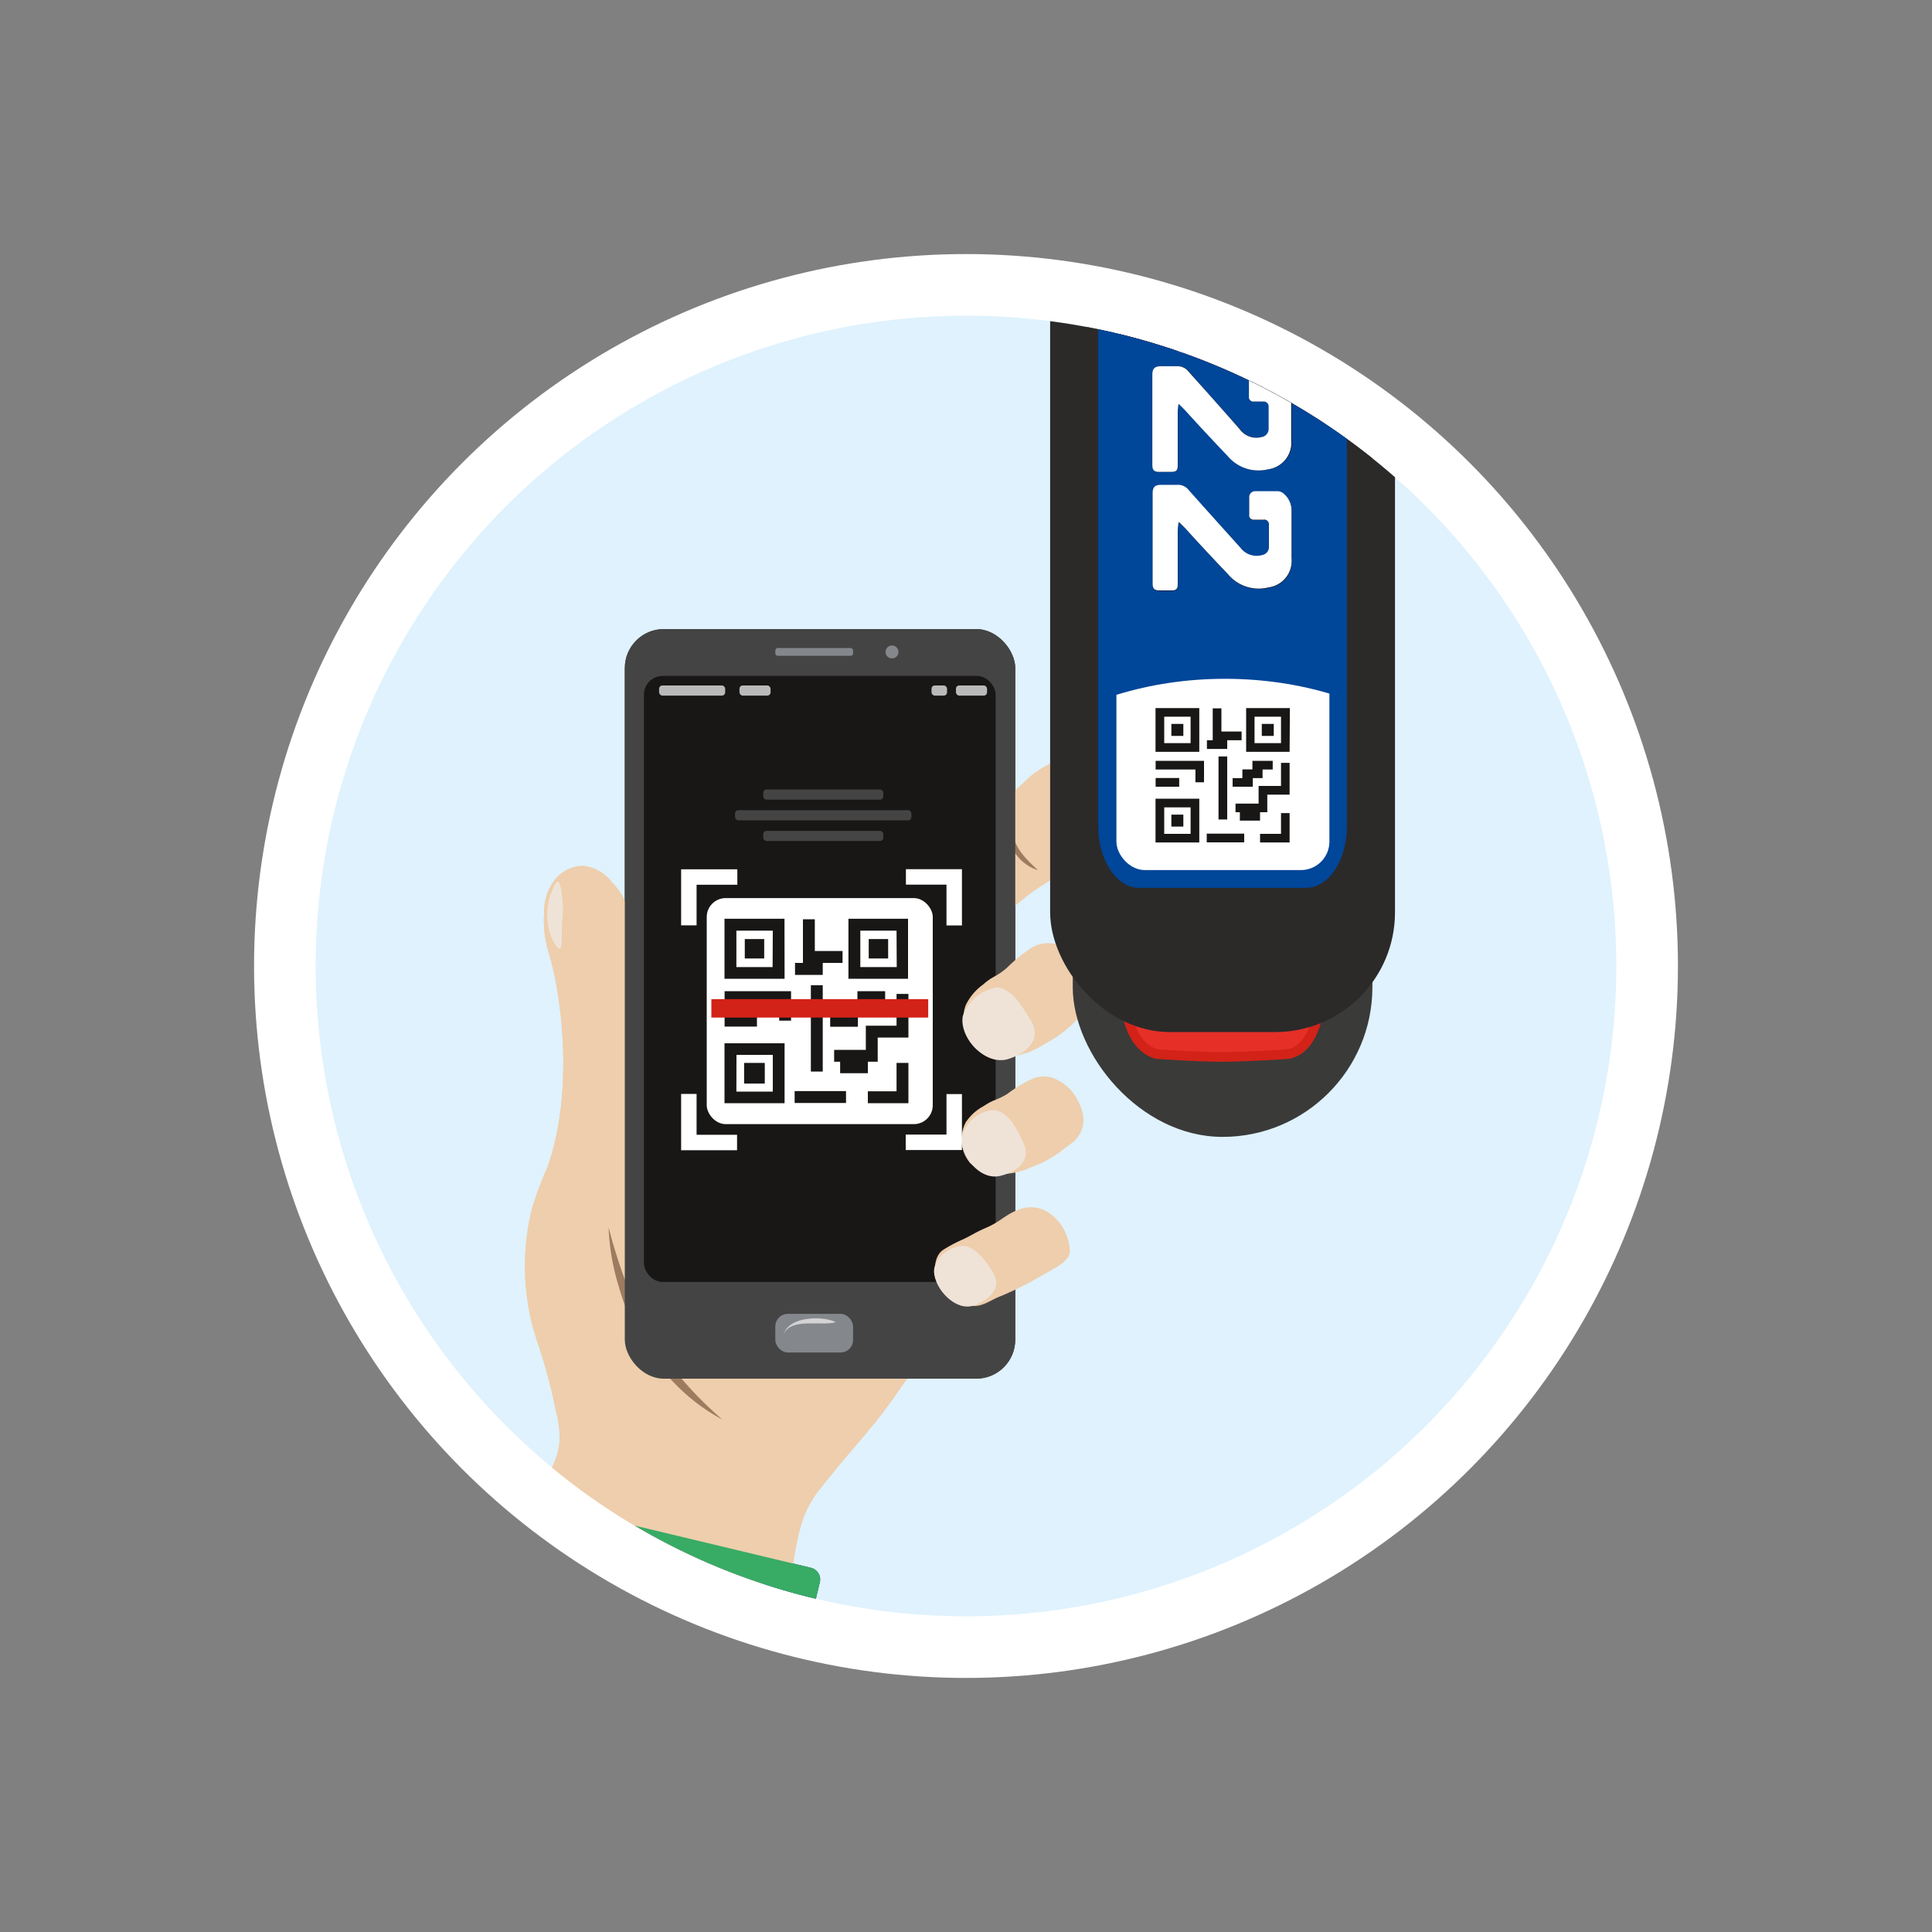 <svg id="Ebene_1" data-name="Ebene 1" xmlns="http://www.w3.org/2000/svg" xmlns:xlink="http://www.w3.org/1999/xlink" viewBox="0 0 200 200"><rect x="0" y="0" width="200" height="200" fill="#808080" stroke="none"/><defs><style>.cls-1,.cls-21{fill:none;}.cls-2{fill:#fff;}.cls-3{fill:#dff2fd;}.cls-4{clip-path:url(#clip-path);}.cls-5{fill:#4680b5;}.cls-6{fill:#eeceac;}.cls-7{fill:#9e7b5f;}.cls-8{fill:#444;}.cls-9{fill:#023364;}.cls-10{fill:#84888d;}.cls-11{fill:#343434;}.cls-12{fill:#aed5ab;}.cls-13{fill:#38ab65;}.cls-14{fill:#181716;}.cls-15{fill:#efe3d8;}.cls-16{fill:#bababb;}.cls-17{fill:#d4d3d3;}.cls-18{fill:#d32218;}.cls-19{fill:#3a3a39;}.cls-20{fill:#e63027;}.cls-21{stroke:#d32218;stroke-miterlimit:10;}.cls-22{fill:#2b2a29;}.cls-23{fill:#004699;}.cls-24{clip-path:url(#clip-path-2);}</style><clipPath id="clip-path"><circle class="cls-1" cx="100" cy="100" r="67.32"/></clipPath><clipPath id="clip-path-2"><ellipse class="cls-1" cx="126.81" cy="90.95" rx="28.58" ry="20.68"/></clipPath></defs><title>02_Rental</title><circle class="cls-2" cx="100" cy="100" r="73.7"/><circle class="cls-3" cx="100" cy="100" r="67.32"/><g class="cls-4"><rect class="cls-5" x="58.97" y="157.89" width="12.59" height="31.05" rx="1.39" transform="translate(-118.58 196.48) rotate(-76.53)"/><path class="cls-6" d="M55.78,156.11c.5-3.3,1.83-4.29,2.12-6.64a9.63,9.63,0,0,0-.34-3.35c-1.31-6.45-2.28-7.26-2.88-11A24.63,24.63,0,0,1,55.1,125a37.45,37.45,0,0,1,1.57-4.17c2.84-8,1.39-18.17.14-22.17a11.51,11.51,0,0,1-.48-4.18A5.43,5.43,0,0,1,57.49,91a3.93,3.93,0,0,1,2.87-1.37,4.42,4.42,0,0,1,3,1.72c1.07,1.09,1.43,2.07,2.33,4.1a48.88,48.88,0,0,0,2.12,4.52c1.81,2.84,4.67,3.1,7.19,4.44,2.7,1.44,2.65,2.86,7.73,11.5,5.83,9.92,9.92,16.86,12.93,18.68a3.69,3.69,0,0,1,1.85,2.12,4.16,4.16,0,0,1-.68,2.81,7.63,7.63,0,0,1-1.78,2.12c-2,1.66-1.6,2.31-5.82,7.25-.86,1-2.58,3-4.31,5.2A11.11,11.11,0,0,0,83.22,157a14.83,14.83,0,0,0-.62,2.18c-.49,2.15-.46,2.88-.61,3.29-1.39,3.71-25.79.77-26.35-5A6.13,6.13,0,0,1,55.78,156.11Z"/><path class="cls-7" d="M63,127.06c1.06,1.85,1.89,3.61,2.76,5.31s1.72,3.35,2.65,4.95,1.91,3.16,3,4.73l3.4,4.88A13.52,13.52,0,0,1,69.21,144a17.85,17.85,0,0,1-4-4.85A18.72,18.72,0,0,1,63,133.3,15.25,15.25,0,0,1,63,127.06Z"/><path class="cls-6" d="M102.6,84.09,106,81a8.76,8.76,0,0,1,2-1.55,5.45,5.45,0,0,1,3.55-.78,5,5,0,0,1,2.4,1.11,4.75,4.75,0,0,1,1.15,1.41,5.24,5.24,0,0,1-.14,4.49,9.44,9.44,0,0,1-1.91,2,34.91,34.91,0,0,1-2.88,2.4C108,91.7,107.76,91.59,106,93c-1.39,1.09-1.4,1.28-2.65,2.21-1.89,1.41-3.13,2.33-3.68,2.06C99,96.87,99,94.35,102.6,84.09Z"/><path class="cls-7" d="M107.44,90.07a2.56,2.56,0,0,1-1.61-.24,3.19,3.19,0,0,1-1.22-1.06,2.54,2.54,0,0,1,0-3.14l.86,1.16c.24.33.45.62.66.93s.42.63.63,1A8.55,8.55,0,0,1,107.44,90.07Z"/><rect class="cls-8" x="64.68" y="65.12" width="40.42" height="77.6" rx="4.04"/><rect class="cls-9" x="60.74" y="148.47" width="13.27" height="33.39" rx="1.24" transform="translate(-108.94 192.2) rotate(-76.53)"/><rect class="cls-2" x="66.73" y="69.97" width="36.41" height="62.74" rx="3.03"/><rect class="cls-10" x="80.26" y="67.08" width="8.05" height="0.81" rx="0.26"/><rect class="cls-10" x="80.26" y="136.01" width="8.05" height="4" rx="1.3"/><circle class="cls-10" cx="92.34" cy="67.49" r="0.67"/><path class="cls-11" d="M76.05,92.87h2.64V90.23H76.05Z"/><path class="cls-11" d="M91.3,92.87h2.64V90.23H91.3Z"/><rect class="cls-12" x="58.97" y="157.89" width="12.59" height="31.05" rx="1.39" transform="translate(-118.58 196.48) rotate(-76.53)"/><path class="cls-6" d="M55.78,156.11c.5-3.3,1.83-4.29,2.12-6.64a9.63,9.63,0,0,0-.34-3.35c-1.31-6.45-2.28-7.26-2.88-11A24.63,24.63,0,0,1,55.1,125a37.45,37.45,0,0,1,1.57-4.17c2.84-8,1.39-18.17.14-22.17a11.51,11.51,0,0,1-.48-4.18A5.43,5.43,0,0,1,57.49,91a3.93,3.93,0,0,1,2.87-1.37,4.42,4.42,0,0,1,3,1.72c1.07,1.09,1.43,2.07,2.33,4.1a48.88,48.88,0,0,0,2.12,4.52c1.81,2.84,4.67,3.1,7.19,4.44,2.7,1.44,2.65,2.86,7.73,11.5,5.83,9.92,9.92,16.86,12.93,18.68a3.69,3.69,0,0,1,1.85,2.12,4.16,4.16,0,0,1-.68,2.81,7.63,7.63,0,0,1-1.78,2.12c-2,1.66-1.6,2.31-5.82,7.25-.86,1-2.58,3-4.31,5.2A11.11,11.11,0,0,0,83.22,157a14.83,14.83,0,0,0-.62,2.18c-.49,2.15-.46,2.88-.61,3.29-1.39,3.71-25.79.77-26.35-5A6.13,6.13,0,0,1,55.78,156.11Z"/><path class="cls-7" d="M63,127.06a57.79,57.79,0,0,0,1.77,5.64A35.39,35.39,0,0,0,67.26,138c.23.43.5.84.75,1.25s.54.81.82,1.21.56.8.86,1.18.6.76.92,1.14a38.18,38.18,0,0,0,4.17,4.17,19.79,19.79,0,0,1-4.8-3.6,23.23,23.23,0,0,1-3.67-4.8l-.36-.66-.35-.68c-.23-.45-.43-.91-.64-1.37A29.18,29.18,0,0,1,64,133,23.84,23.84,0,0,1,63,127.06Z"/><path class="cls-6" d="M102.6,84.09,106,81a8.76,8.76,0,0,1,2-1.55,5.45,5.45,0,0,1,3.55-.78,5,5,0,0,1,2.4,1.11,4.75,4.75,0,0,1,1.15,1.41,5.24,5.24,0,0,1-.14,4.49,9.44,9.44,0,0,1-1.91,2,34.91,34.91,0,0,1-2.88,2.4C108,91.7,107.76,91.59,106,93c-1.39,1.09-1.4,1.28-2.65,2.21-1.89,1.41-3.13,2.33-3.68,2.06C99,96.87,99,94.35,102.6,84.09Z"/><path class="cls-7" d="M107.44,90.07a3.9,3.9,0,0,1-1.27-.64,4.3,4.3,0,0,1-1-1,3.9,3.9,0,0,1-.58-1.34,3,3,0,0,1,.06-1.43,6.81,6.81,0,0,0,.35,1.31,6.06,6.06,0,0,0,.62,1.15,7.34,7.34,0,0,0,.84,1C106.76,89.44,107.1,89.75,107.44,90.07Z"/><rect class="cls-8" x="64.68" y="65.12" width="40.42" height="77.6" rx="4.04"/><rect class="cls-13" x="60.74" y="148.47" width="13.27" height="33.39" rx="1.24" transform="translate(-108.94 192.2) rotate(-76.53)"/><rect class="cls-14" x="66.66" y="69.97" width="36.41" height="62.74" rx="1.94"/><rect class="cls-10" x="80.26" y="67.08" width="8.05" height="0.81" rx="0.26"/><rect class="cls-10" x="80.26" y="136.01" width="8.05" height="4" rx="1.3"/><circle class="cls-10" cx="92.34" cy="67.49" r="0.67"/><path class="cls-15" d="M57.1,92.37c.12-.33.43-1.12.69-1.06s.48,1.91.47,2.9c0,.7-.06.56-.11,1.67,0,1.5,0,2.24-.19,2.31s-.45-.37-.56-.54A6.26,6.26,0,0,1,57.1,92.37Z"/><rect class="cls-2" x="73.16" y="92.97" width="23.4" height="23.4" rx="1.96"/><path class="cls-15" d="M57.1,92.37c.12-.33.43-1.12.69-1.06s.48,1.91.47,2.9c0,.7-.06.56-.11,1.67,0,1.5,0,2.24-.19,2.31s-.45-.37-.56-.54A6.26,6.26,0,0,1,57.1,92.37Z"/><rect class="cls-16" x="68.23" y="70.96" width="6.84" height="1.05" rx="0.34"/><rect class="cls-8" x="79.01" y="81.73" width="12.43" height="1.05" rx="0.34"/><rect class="cls-8" x="79.01" y="86.01" width="12.43" height="1.05" rx="0.34"/><rect class="cls-8" x="76.09" y="83.87" width="18.26" height="1.05" rx="0.34"/><rect class="cls-16" x="76.55" y="70.96" width="3.22" height="1.05" rx="0.34"/><rect class="cls-16" x="98.96" y="70.96" width="3.22" height="1.05" rx="0.34"/><rect class="cls-16" x="96.43" y="70.96" width="1.61" height="1.05" rx="0.34"/><path class="cls-17" d="M81.13,138.11c.56-1.85,4-1.93,5.4-1.24C85.09,137.31,81.89,136.36,81.13,138.11Z"/><path class="cls-6" d="M106.53,98.29a16.58,16.58,0,0,0-2.33,1.93c-1.19,1-1.37.76-2.43,1.7a5.65,5.65,0,0,0-1.8,2.14,4.18,4.18,0,0,0,1.12,4.53,4.68,4.68,0,0,0,3.55.78,8.11,8.11,0,0,0,3.45-1.27,12.61,12.61,0,0,0,3.45-2.61l.73-.72a3.37,3.37,0,0,0,.76-3.58,6,6,0,0,0-.91-1.58,5.13,5.13,0,0,0-2.29-1.7,3.3,3.3,0,0,0-3.3.38Z"/><path class="cls-15" d="M104.37,109.63c2-.63,3.52-2.13,2.33-4-.7-1.14-1.89-3.34-3.52-3.41a4.48,4.48,0,0,0-3.52,3C99.3,107.44,102,110.37,104.37,109.63Z"/><path class="cls-6" d="M106.58,111.81a14.83,14.83,0,0,0-2.33,1.45c-1.18.7-1.32.51-2.4,1.23a5.12,5.12,0,0,0-1.88,1.7,3.81,3.81,0,0,0,.45,4.2,4.22,4.22,0,0,0,3.1,1.14,7.41,7.41,0,0,0,3.26-.71,11.45,11.45,0,0,0,3.42-1.93l.74-.55a3,3,0,0,0,1.13-3.12,5.33,5.33,0,0,0-.63-1.54,4.69,4.69,0,0,0-1.84-1.81,3,3,0,0,0-3-.06Z"/><path class="cls-15" d="M103.47,121.74c1.77-.39,3.33-1.58,2.49-3.39-.58-1.25-1.58-3.47-3.24-3.43a3.7,3.7,0,0,0-3.17,2.88C99.45,119.69,101.41,122.18,103.47,121.74Z"/><path class="cls-6" d="M105.7,125.14c-1.55.49-2,1.25-3.51,1.91-1.26.55-1.22.61-2.37,1.19a15.15,15.15,0,0,0-2.24,1.18c-1.09.82-1,2.94-.08,4.23a4.22,4.22,0,0,0,2.93,1.51c1.24.22,2.13-.62,3.21-1a35.92,35.92,0,0,0,4.29-2.16l.81-.46c1-.61,2.12-1.11,2-2.3a5.71,5.71,0,0,0-.43-1.6,4.77,4.77,0,0,0-1.61-2,3.17,3.17,0,0,0-1.48-.62A3.12,3.12,0,0,0,105.7,125.14Z"/><path class="cls-15" d="M100.78,135.15c1.09-.36,2.66-1.39,2.31-2.73-.28-1-1.87-3.17-3.07-3.4-1.43-.27-3.4,1.17-3.33,2.65C96.77,133.42,98.89,135.78,100.78,135.15Z"/><polygon class="cls-2" points="99.58 95.8 97.98 95.8 97.98 91.58 93.78 91.58 93.78 89.98 99.58 89.98 99.58 95.8"/><polygon class="cls-2" points="99.58 119.05 93.76 119.05 93.76 117.45 97.98 117.45 97.98 113.26 99.58 113.26 99.58 119.05"/><polygon class="cls-2" points="70.51 119.07 70.51 113.24 72.11 113.24 72.11 117.47 76.3 117.47 76.3 119.07 70.51 119.07"/><polygon class="cls-2" points="72.11 95.79 70.51 95.79 70.51 89.99 76.33 89.99 76.33 91.59 72.11 91.59 72.11 95.79"/><path class="cls-14" d="M81.21,95.11H75v6.21h6.22Zm-1.23,5H76.23V96.34H80Z"/><rect class="cls-14" x="77.03" y="110.03" width="2.14" height="2.14"/><rect class="cls-14" x="89.93" y="97.21" width="2.01" height="2.01"/><rect class="cls-14" x="77.1" y="97.21" width="2.01" height="2.01"/><path class="cls-14" d="M75,114.2h6.22V108H75Zm1.24-5H80V113H76.23Z"/><path class="cls-14" d="M87.83,95.11v6.21H94V95.11Zm5,5H89.06V96.34h3.75Z"/><polygon class="cls-14" points="92.81 106.18 89.63 106.18 89.63 108.68 86.35 108.68 86.35 109.91 86.97 109.91 86.97 111.1 89.84 111.1 89.84 109.91 90.86 109.91 90.86 107.41 94.04 107.41 94.04 102.89 92.81 102.89 92.81 106.18"/><polygon class="cls-14" points="92.81 112.97 89.84 112.97 89.84 114.2 94.04 114.2 94.04 110.03 92.81 110.03 92.81 112.97"/><polygon class="cls-14" points="75.01 103.84 80.66 103.84 80.66 105.66 81.89 105.66 81.89 102.61 75.01 102.61 75.01 103.84"/><rect class="cls-14" x="75.01" y="105.04" width="3.35" height="1.23"/><rect class="cls-14" x="83.94" y="101.99" width="1.23" height="8.94"/><polygon class="cls-14" points="85.94 106.29 88.81 106.29 88.81 105.06 90.2 105.06 90.2 103.84 91.63 103.84 91.63 102.61 88.76 102.61 88.76 103.82 87.33 103.82 87.33 105.06 85.94 105.06 85.94 106.29"/><polygon class="cls-14" points="85.17 99.68 87.22 99.68 87.22 98.45 84.35 98.45 84.35 95.16 83.12 95.16 83.12 99.68 82.3 99.68 82.3 100.92 85.17 100.92 85.17 99.68"/><rect class="cls-14" x="82.26" y="112.95" width="5.32" height="1.23"/><rect class="cls-18" x="73.64" y="103.43" width="22.45" height="1.91"/><rect class="cls-19" x="111.05" y="24.69" width="31.02" height="93" rx="15.51"/><path class="cls-20" d="M133.32,16.65H119.8c-1.82,0-3.31,2.86-3.31,6.4v79.68c0,3.53,1.49,6.39,3.31,6.39h13.52c1.83,0,3.31-2.86,3.31-6.39V23.05C136.63,19.51,135.15,16.65,133.32,16.65Z"/><path class="cls-21" d="M133.32,16.65H119.8c-1.82,0-3.31,2.86-3.31,6.4v79.68c0,3.53,1.33,5.93,3.31,6.39,0,0,3.84.28,6.57.29,2.9,0,6.95-.29,6.95-.29,2-.33,3.31-2.86,3.31-6.39V23.05C136.63,19.51,135.15,16.65,133.32,16.65Z"/><rect class="cls-22" x="108.71" y="-0.22" width="35.7" height="107.06" rx="12.4"/><path class="cls-23" d="M135.2-.22H117.92c-2.34,0-4.23,2.85-4.23,6.37V85.54c0,3.52,1.89,6.37,4.23,6.37H135.2c2.34,0,4.23-2.85,4.23-6.37V6.15C139.43,2.63,137.54-.22,135.2-.22Z"/><g class="cls-24"><rect class="cls-2" x="115.57" y="30.22" width="22.05" height="59.85" rx="2.95"/></g><path d="M122,41.84l.1,0,.61.61c1.48,1.59,2.94,3.2,4.44,4.77a4.16,4.16,0,0,0,4.18,1.36,2.77,2.77,0,0,0,2.39-3c0-1.64,0-3.29,0-4.94a2.3,2.3,0,0,0-.8-1.76,1,1,0,0,0-.58-.26c-.78,0-1.57,0-2.35,0a.61.61,0,0,0-.65.66c0,.59,0,1.18,0,1.78a.46.46,0,0,0,.49.51c.33,0,.65,0,1,0a.5.5,0,0,1,.55.52c0,.78,0,1.56,0,2.34a.85.85,0,0,1-.71.81,2.11,2.11,0,0,1-2.24-.76c-1.8-2-3.6-4-5.38-6.06a1.44,1.44,0,0,0-1.15-.51h-1.66c-.67,0-.9.24-.9.91v7.37c0,.65,0,1.29,0,1.93s.18.72.71.73h1.19c.57,0,.7-.14.7-.71,0-1.83,0-3.65,0-5.48A7.58,7.58,0,0,1,122,41.84Zm0,12.27.1,0,.61.61c1.48,1.59,2.94,3.2,4.44,4.77a4.14,4.14,0,0,0,4.18,1.36,2.76,2.76,0,0,0,2.39-3c0-1.65,0-3.3,0-4.94a2.27,2.27,0,0,0-.8-1.76,1,1,0,0,0-.58-.26c-.78,0-1.57,0-2.35,0a.61.61,0,0,0-.65.66c0,.59,0,1.19,0,1.78a.45.45,0,0,0,.49.51l1,0a.48.48,0,0,1,.55.51c0,.78,0,1.56,0,2.34a.84.84,0,0,1-.71.81,2.1,2.1,0,0,1-2.24-.76c-1.8-2-3.6-4-5.38-6a1.38,1.38,0,0,0-1.15-.51h-1.66c-.67,0-.9.23-.9.9v9.27c0,.59.16.76.74.76h1.16c.57,0,.7-.13.7-.7,0-1.83,0-3.66,0-5.48A7.77,7.77,0,0,1,122,54.11Zm5.13-45.29c0-.31,0-.55,0-.79,0-.43-.07-.87,0-1.3a.92.92,0,0,1,.87-1,5.36,5.36,0,0,1,1.26-.07,1.74,1.74,0,0,1,1.81,1.53,5.29,5.29,0,0,1,0,.8c0,1.19-.31,1.6-1.47,1.74a4.07,4.07,0,0,1-3.07-.67c-2-1.48-4.1-2.89-6.17-4.31-.21-.14-.54-.32-.74-.26s-.32.51-.31.84c0,.59,0,1.18,0,1.77A1.35,1.35,0,0,0,120,8.43c1.54,1.05,3.08,2.11,4.59,3.2a7.2,7.2,0,0,0,5.5,1.47,3.67,3.67,0,0,0,3.26-2.32,8.14,8.14,0,0,0,.36-3.88,5.74,5.74,0,0,0-.7-2.09,4.94,4.94,0,0,0-5.53-2,4,4,0,0,0-2.89,3.93.71.71,0,0,0,.34.64l1.87,1.29A3.91,3.91,0,0,0,127.15,8.82Zm-.09,12.07.09-.1c0-.23,0-.47,0-.71,0-.42-.07-.84-.05-1.27a1,1,0,0,1,.91-1,5.41,5.41,0,0,1,1.27-.05A1.69,1.69,0,0,1,131,19.26a4.41,4.41,0,0,1,.05.81c0,1.2-.31,1.6-1.47,1.74a4.08,4.08,0,0,1-3.07-.66c-2.07-1.52-4.19-2.95-6.29-4.4-.18-.12-.52-.25-.6-.18a1,1,0,0,0-.32.68c0,.7,0,1.39,0,2.09a1.16,1.16,0,0,0,.54,1q2.55,1.77,5.09,3.55a7,7,0,0,0,5.61,1.13,3.44,3.44,0,0,0,2.75-2.2,8.05,8.05,0,0,0,.37-3.95,5.58,5.58,0,0,0-.69-2.06,4.81,4.81,0,0,0-5-2.14,3.35,3.35,0,0,0-1.83.73,4.18,4.18,0,0,0-1.57,3c0,.22,0,.56.08.66C125.44,19.74,126.26,20.3,127.06,20.89Z"/><path class="cls-2" d="M122,41.84a7.58,7.58,0,0,0-.08.82c0,1.83,0,3.65,0,5.48,0,.57-.13.7-.7.71H120c-.53,0-.71-.19-.71-.73s0-1.28,0-1.93V38.82c0-.67.23-.9.9-.91h1.66a1.44,1.44,0,0,1,1.15.51c1.78,2,3.58,4,5.38,6.06a2.11,2.11,0,0,0,2.24.76.85.85,0,0,0,.71-.81c0-.78,0-1.56,0-2.34a.5.5,0,0,0-.55-.52c-.32,0-.64,0-1,0a.46.46,0,0,1-.49-.51c0-.6,0-1.19,0-1.78a.61.61,0,0,1,.65-.66c.78,0,1.57,0,2.35,0a1,1,0,0,1,.58.26,2.3,2.3,0,0,1,.8,1.76c0,1.65,0,3.3,0,4.94a2.77,2.77,0,0,1-2.39,3,4.16,4.16,0,0,1-4.18-1.36c-1.5-1.57-3-3.18-4.44-4.77l-.61-.61Z"/><path class="cls-2" d="M122,54.11a7.77,7.77,0,0,0-.08.83c0,1.82,0,3.65,0,5.48,0,.57-.13.7-.7.7h-1.16c-.58,0-.74-.17-.74-.76V51.09c0-.67.23-.9.9-.9h1.66a1.38,1.38,0,0,1,1.15.51c1.78,2,3.58,4,5.38,6a2.1,2.1,0,0,0,2.24.76.84.84,0,0,0,.71-.81c0-.78,0-1.56,0-2.34a.48.48,0,0,0-.55-.51l-1,0a.45.45,0,0,1-.49-.51c0-.59,0-1.19,0-1.78a.61.61,0,0,1,.65-.66c.78,0,1.57,0,2.35,0a1,1,0,0,1,.58.26,2.27,2.27,0,0,1,.8,1.76c0,1.64,0,3.29,0,4.94a2.76,2.76,0,0,1-2.39,3,4.14,4.14,0,0,1-4.18-1.36c-1.5-1.57-3-3.18-4.44-4.77l-.61-.61Z"/><path class="cls-2" d="M127.15,8.82a3.91,3.91,0,0,1-.37-.2l-1.87-1.29a.71.71,0,0,1-.34-.64,4,4,0,0,1,2.89-3.93A4.94,4.94,0,0,1,133,4.81a5.74,5.74,0,0,1,.7,2.09,8.14,8.14,0,0,1-.36,3.88,3.67,3.67,0,0,1-3.26,2.32,7.2,7.2,0,0,1-5.5-1.47c-1.51-1.09-3-2.15-4.59-3.2a1.35,1.35,0,0,1-.66-1.29c0-.59,0-1.18,0-1.77,0-.33,0-.73.31-.84s.53.12.74.26c2.07,1.42,4.15,2.83,6.17,4.31a4.07,4.07,0,0,0,3.07.67c1.16-.14,1.47-.55,1.47-1.74a5.29,5.29,0,0,0,0-.8,1.74,1.74,0,0,0-1.81-1.53,5.36,5.36,0,0,0-1.26.07.92.92,0,0,0-.87,1c0,.43,0,.87,0,1.3C127.16,8.27,127.15,8.51,127.15,8.82Z"/><path class="cls-2" d="M127.06,20.89c-.8-.59-1.62-1.15-2.39-1.77-.12-.1-.1-.44-.08-.66a4.18,4.18,0,0,1,1.57-3,3.35,3.35,0,0,1,1.83-.73,4.81,4.81,0,0,1,5,2.14,5.58,5.58,0,0,1,.69,2.06,8.05,8.05,0,0,1-.37,3.95,3.44,3.44,0,0,1-2.75,2.2A7,7,0,0,1,125,23.93q-2.53-1.79-5.09-3.55a1.16,1.16,0,0,1-.54-1c0-.7,0-1.39,0-2.09a1,1,0,0,1,.32-.68c.08-.07.42.06.6.18,2.1,1.45,4.22,2.88,6.29,4.4a4.08,4.08,0,0,0,3.07.66c1.16-.14,1.47-.54,1.47-1.74a4.41,4.41,0,0,0-.05-.81,1.69,1.69,0,0,0-1.76-1.51,5.41,5.41,0,0,0-1.27.05,1,1,0,0,0-.91,1c0,.43,0,.85.05,1.27,0,.24,0,.48,0,.71Z"/><path class="cls-2" d="M128.56,30.85c.06.78.12,1.49.17,2.2a3.44,3.44,0,0,1-2.86,3.61,7,7,0,0,1-3.72-.22,4,4,0,0,1-2.66-3.19,9.86,9.86,0,0,1,0-3.94A3,3,0,0,1,122,26.75a9.86,9.86,0,0,1,5.93.47,9.17,9.17,0,0,1,1.67,1c1.17.85,2.3,1.74,3.46,2.6a1.1,1.1,0,0,1,.51,1c0,.52,0,1.05,0,1.58s-.32.69-.78.52a1.83,1.83,0,0,1-.42-.26L129,31.17Zm-2.33,1.08c0-.25,0-.45,0-.64a1.72,1.72,0,0,0-1.32-1.61,3.33,3.33,0,0,0-2.07.1,1.36,1.36,0,0,0-.94,1.08,3.55,3.55,0,0,0,0,1.3,2.22,2.22,0,0,0,2.73,1.63c.76-.12,1.38-.35,1.54-1.19A4.36,4.36,0,0,0,126.23,31.93Z"/><path class="cls-14" d="M124.15,77.83h-4.53V73.3h4.53Zm-3.63-.9h2.73V74.19h-2.73Z"/><rect class="cls-14" x="121.26" y="74.94" width="1.24" height="1.24"/><rect class="cls-14" x="121.26" y="84.33" width="1.24" height="1.24"/><rect class="cls-14" x="130.62" y="74.94" width="1.24" height="1.24"/><path class="cls-14" d="M124.15,87.21h-4.53V82.68h4.53Zm-3.63-.89h2.73V83.58h-2.73Z"/><path class="cls-14" d="M133.5,77.83H129V73.3h4.53Zm-3.63-.9h2.74V74.19h-2.74Z"/><polygon class="cls-14" points="133.5 87.21 130.44 87.21 130.44 86.32 132.61 86.32 132.61 84.17 133.5 84.17 133.5 87.21"/><polygon class="cls-14" points="124.64 80.98 123.75 80.98 123.75 79.66 119.63 79.66 119.63 78.76 124.64 78.76 124.64 80.98"/><rect class="cls-14" x="119.63" y="80.54" width="2.44" height="0.9"/><rect class="cls-14" x="126.14" y="78.31" width="0.9" height="6.52"/><polygon class="cls-14" points="132.61 78.97 132.61 81.36 130.29 81.36 130.29 83.19 127.9 83.19 127.9 84.08 128.35 84.08 128.35 84.95 130.44 84.95 130.44 84.08 131.19 84.08 131.19 82.26 133.5 82.26 133.5 78.97 132.61 78.97"/><polygon class="cls-14" points="131.75 78.76 129.65 78.76 129.65 79.65 128.61 79.65 128.61 80.55 127.6 80.55 127.6 81.44 129.69 81.44 129.69 80.55 130.7 80.55 130.7 79.66 131.75 79.66 131.75 78.76"/><polygon class="cls-14" points="126.44 75.73 126.44 73.33 125.54 73.33 125.54 76.63 124.94 76.63 124.94 77.53 127.04 77.53 127.04 76.63 128.53 76.63 128.53 75.73 126.44 75.73"/><rect class="cls-14" x="124.92" y="86.3" width="3.88" height="0.9"/></g></svg>